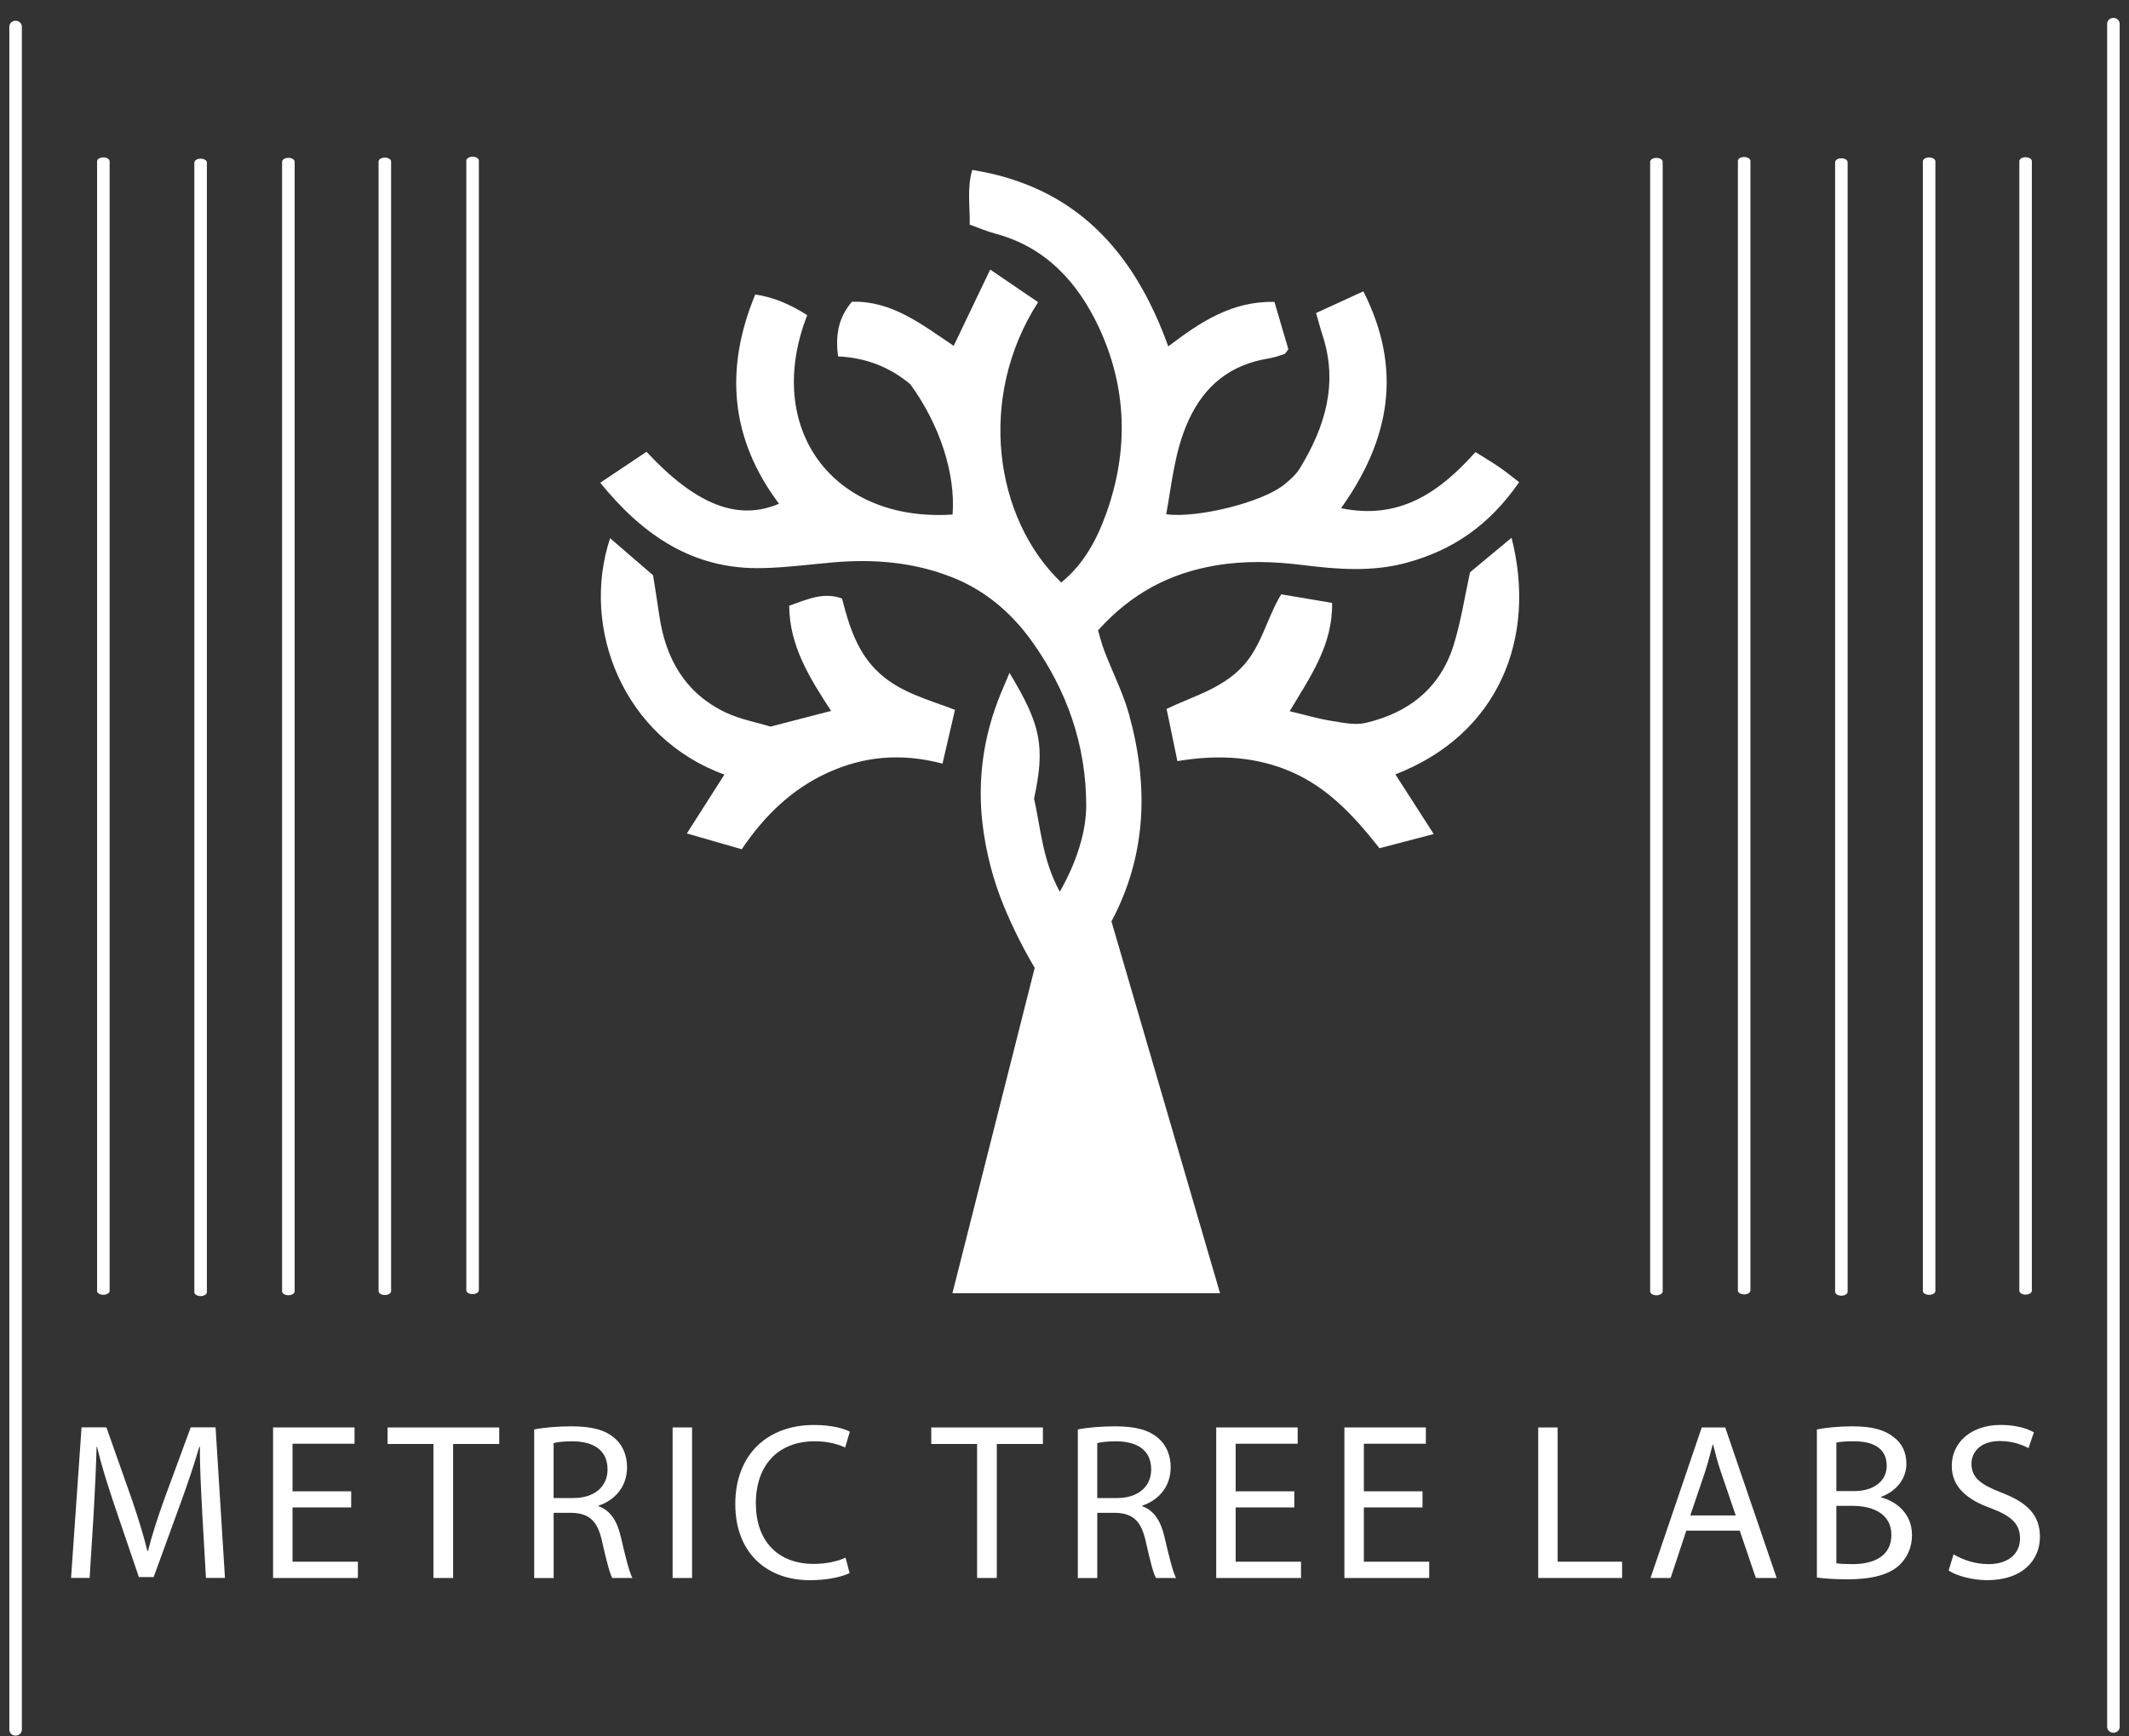 <svg width="114" height="93" viewBox="0 0 114 93" fill="none" xmlns="http://www.w3.org/2000/svg">
<rect x="0" y="0" width="114" height="93" fill="#333333" stroke="none"/>
<g clip-path="url(#clip0_127_339)">
<path d="M10.827 80.975C10.768 79.849 10.694 78.498 10.706 77.493H10.671C10.395 78.439 10.059 79.444 9.652 80.555L8.228 84.466H7.436L6.13 80.626C5.747 79.489 5.423 78.448 5.194 77.491H5.171C5.147 78.496 5.086 79.847 5.015 81.055L4.8 84.512H3.805L4.367 76.448H5.698L7.075 80.348C7.411 81.341 7.687 82.226 7.89 83.063H7.926C8.129 82.25 8.417 81.365 8.776 80.348L10.213 76.448H11.543L12.046 84.512H11.028L10.825 80.971L10.827 80.975Z" fill="white"/>
<path d="M18.804 80.736H15.664V83.643H19.163V84.516H14.622V76.452H18.984V77.325H15.664V79.873H18.804V80.734V80.736Z" fill="white"/>
<path d="M23.211 77.338H20.754V76.454H26.732V77.338H24.263V84.515H23.209V77.338H23.211Z" fill="white"/>
<path d="M28.602 76.561C29.129 76.452 29.883 76.393 30.603 76.393C31.718 76.393 32.437 76.596 32.94 77.051C33.349 77.41 33.576 77.96 33.576 78.582C33.576 79.647 32.905 80.354 32.054 80.64V80.675C32.678 80.89 33.049 81.465 33.24 82.303C33.503 83.428 33.696 84.204 33.864 84.516H32.786C32.654 84.289 32.474 83.596 32.247 82.591C32.009 81.477 31.576 81.059 30.629 81.024H29.646V84.518H28.604V76.562L28.602 76.561ZM29.644 80.234H30.71C31.825 80.234 32.532 79.623 32.532 78.703C32.532 77.662 31.778 77.207 30.674 77.195C30.171 77.195 29.812 77.242 29.644 77.292V80.234Z" fill="white"/>
<path d="M37.058 76.452V84.516H36.016V76.452H37.058Z" fill="white"/>
<path d="M45.495 84.251C45.113 84.442 44.345 84.634 43.362 84.634C41.087 84.634 39.372 83.197 39.372 80.555C39.372 77.912 41.085 76.32 43.589 76.32C44.596 76.32 45.231 76.535 45.505 76.678L45.255 77.528C44.86 77.337 44.295 77.193 43.624 77.193C41.732 77.193 40.473 78.401 40.473 80.519C40.473 82.494 41.611 83.761 43.575 83.761C44.211 83.761 44.856 83.629 45.276 83.426L45.492 84.251H45.495Z" fill="white"/>
<path d="M52.322 77.338H49.865V76.454H55.843V77.338H53.374V84.515H52.32V77.338H52.322Z" fill="white"/>
<path d="M57.712 76.561C58.239 76.452 58.993 76.393 59.714 76.393C60.829 76.393 61.547 76.596 62.05 77.051C62.459 77.41 62.686 77.96 62.686 78.582C62.686 79.647 62.015 80.354 61.164 80.64V80.675C61.788 80.89 62.159 81.465 62.35 82.303C62.613 83.428 62.806 84.204 62.974 84.516H61.896C61.764 84.289 61.584 83.596 61.358 82.591C61.119 81.477 60.687 81.059 59.739 81.024H58.756V84.518H57.714V76.562L57.712 76.561ZM58.754 80.234H59.82C60.935 80.234 61.642 79.623 61.642 78.703C61.642 77.662 60.888 77.207 59.785 77.195C59.281 77.195 58.922 77.242 58.754 77.292V80.234Z" fill="white"/>
<path d="M69.306 80.736H66.166V83.643H69.665V84.516H65.124V76.452H69.486V77.325H66.166V79.873H69.306V80.734V80.736Z" fill="white"/>
<path d="M76.17 80.736H73.03V83.643H76.529V84.516H71.988V76.452H76.35V77.325H73.03V79.873H76.17V80.734V80.736Z" fill="white"/>
<path d="M82.364 76.453H83.406V83.642H86.858V84.515H82.366V76.451L82.364 76.453Z" fill="white"/>
<path d="M90.295 81.98L89.456 84.516H88.379L91.122 76.452H92.379L95.134 84.516H94.019L93.157 81.98H90.293H90.295ZM92.942 81.166L92.15 78.844C91.971 78.318 91.85 77.839 91.73 77.372H91.706C91.586 77.851 91.456 78.342 91.3 78.833L90.508 81.166H92.94H92.942Z" fill="white"/>
<path d="M97.288 76.561C97.744 76.464 98.462 76.393 99.192 76.393C100.235 76.393 100.906 76.572 101.409 76.98C101.829 77.292 102.08 77.77 102.08 78.403C102.08 79.181 101.565 79.863 100.714 80.173V80.196C101.482 80.387 102.38 81.022 102.38 82.218C102.38 82.912 102.105 83.438 101.697 83.834C101.134 84.348 100.223 84.587 98.906 84.587C98.188 84.587 97.635 84.539 97.288 84.49V76.559V76.561ZM98.33 79.861H99.277C100.381 79.861 101.026 79.288 101.026 78.51C101.026 77.564 100.308 77.193 99.252 77.193C98.772 77.193 98.498 77.229 98.33 77.264V79.859V79.861ZM98.33 83.726C98.533 83.761 98.833 83.773 99.204 83.773C100.282 83.773 101.277 83.379 101.277 82.206C101.277 81.107 100.329 80.651 99.192 80.651H98.33V83.726Z" fill="white"/>
<path d="M104.607 83.247C105.074 83.535 105.757 83.773 106.476 83.773C107.541 83.773 108.165 83.211 108.165 82.398C108.165 81.643 107.735 81.213 106.643 80.793C105.325 80.326 104.51 79.645 104.51 78.508C104.51 77.252 105.552 76.318 107.123 76.318C107.95 76.318 108.548 76.51 108.907 76.713L108.619 77.562C108.354 77.418 107.816 77.18 107.085 77.18C105.982 77.18 105.564 77.838 105.564 78.388C105.564 79.14 106.055 79.513 107.17 79.942C108.536 80.468 109.231 81.127 109.231 82.311C109.231 83.554 108.309 84.632 106.403 84.632C105.623 84.632 104.773 84.406 104.342 84.118L104.607 83.245V83.247Z" fill="white"/>
<path d="M0.835 1.111C0.65 1.111 0.5 1.253 0.5 1.427V92.642C0.5 92.816 0.65 92.958 0.835 92.958C1.021 92.958 1.171 92.816 1.171 92.642V1.427C1.171 1.253 1.021 1.111 0.835 1.111Z" fill="white"/>
<path d="M5.534 8.43C5.349 8.43 5.199 8.522 5.199 8.639V69.139C5.199 69.255 5.349 69.348 5.534 69.348C5.72 69.348 5.87 69.253 5.87 69.139V8.639C5.87 8.522 5.72 8.43 5.534 8.43Z" fill="white"/>
<path d="M10.742 8.499C10.556 8.499 10.406 8.594 10.406 8.708V69.208C10.406 69.325 10.556 69.417 10.742 69.417C10.928 69.417 11.078 69.323 11.078 69.208V8.708C11.078 8.592 10.928 8.499 10.742 8.499Z" fill="white"/>
<path d="M15.441 8.454C15.255 8.454 15.105 8.548 15.105 8.662V69.163C15.105 69.277 15.255 69.372 15.441 69.372C15.627 69.372 15.777 69.277 15.777 69.163V8.662C15.777 8.546 15.627 8.454 15.441 8.454Z" fill="white"/>
<path d="M20.607 8.442C20.421 8.442 20.271 8.537 20.271 8.651V69.152C20.271 69.268 20.421 69.361 20.607 69.361C20.792 69.361 20.942 69.266 20.942 69.152V8.651C20.942 8.535 20.792 8.442 20.607 8.442Z" fill="white"/>
<path d="M25.306 8.394C25.12 8.394 24.97 8.489 24.97 8.603V69.103C24.97 69.22 25.12 69.312 25.306 69.312C25.491 69.312 25.641 69.218 25.641 69.103V8.603C25.641 8.487 25.491 8.394 25.306 8.394Z" fill="white"/>
<path d="M88.695 8.456C88.509 8.456 88.359 8.551 88.359 8.665V69.165C88.359 69.282 88.509 69.374 88.695 69.374C88.88 69.374 89.03 69.28 89.03 69.165V8.665C89.03 8.549 88.88 8.456 88.695 8.456Z" fill="white"/>
<path d="M93.394 8.408C93.208 8.408 93.058 8.502 93.058 8.617V69.117C93.058 69.233 93.208 69.326 93.394 69.326C93.579 69.326 93.729 69.231 93.729 69.117V8.619C93.729 8.502 93.579 8.41 93.394 8.41V8.408Z" fill="white"/>
<path d="M98.599 8.479C98.413 8.479 98.263 8.574 98.263 8.688V69.187C98.263 69.303 98.413 69.396 98.599 69.396C98.784 69.396 98.934 69.301 98.934 69.187V8.688C98.934 8.572 98.784 8.479 98.599 8.479Z" fill="white"/>
<path d="M103.298 8.433C103.112 8.433 102.962 8.525 102.962 8.642V69.142C102.962 69.258 103.112 69.351 103.298 69.351C103.483 69.351 103.633 69.256 103.633 69.142V8.642C103.633 8.525 103.483 8.433 103.298 8.433Z" fill="white"/>
<path d="M108.463 8.42C108.278 8.42 108.128 8.515 108.128 8.629V69.129C108.128 69.246 108.278 69.338 108.463 69.338C108.649 69.338 108.799 69.243 108.799 69.129V8.631C108.799 8.515 108.649 8.422 108.463 8.422V8.42Z" fill="white"/>
<path d="M113.165 0.958C112.98 0.958 112.83 1.099 112.83 1.273V92.489C112.83 92.662 112.98 92.804 113.165 92.804C113.351 92.804 113.501 92.662 113.501 92.489V1.273C113.501 1.099 113.351 0.958 113.165 0.958Z" fill="white"/>
<path fill-rule="evenodd" clip-rule="evenodd" d="M59.518 49.341C61.389 45.825 61.516 42.113 60.462 38.282C60.142 37.117 59.578 36.022 59.143 34.888C58.986 34.475 58.881 34.041 58.796 33.761C60.588 31.769 62.64 30.703 65.084 30.287C66.656 30.019 68.19 30.068 69.761 30.264C71.606 30.494 73.463 30.644 75.314 30.141C77.799 29.467 79.751 28.129 81.344 25.826C81.002 25.564 80.665 25.284 80.305 25.036C79.923 24.771 79.52 24.537 79.007 24.212C77.138 26.299 74.999 27.877 71.809 27.219C74.407 23.572 75.133 19.806 73.003 15.604C72.129 16.005 71.352 16.361 70.471 16.765C70.602 17.212 70.696 17.585 70.815 17.948C71.667 20.537 70.953 22.866 69.607 25.077C69.4 25.418 69.074 25.702 68.76 25.958C67.616 26.892 64.124 27.771 62.447 27.542C62.755 25.853 62.899 24.155 63.629 22.543C64.501 20.622 65.901 19.522 67.959 19.193C68.237 19.148 68.506 19.049 68.776 18.964C68.822 18.951 68.849 18.88 68.987 18.706C68.76 17.932 68.506 17.069 68.241 16.168C65.956 16.121 64.278 17.246 62.556 18.552C60.734 13.498 57.624 9.988 52.06 9.102C51.766 10.103 51.95 11.066 51.924 12.03C52.427 12.209 52.85 12.394 53.29 12.511C55.986 13.228 57.699 15.114 58.82 17.488C60.345 20.72 60.448 24.108 59.24 27.487C58.733 28.902 58.032 30.22 56.825 31.196C53.245 27.779 52.301 21.282 55.587 16.184C54.776 15.632 53.963 15.078 53.022 14.438C52.37 15.798 51.733 17.128 51.066 18.523C49.355 17.372 47.75 16.097 45.617 16.162C44.873 17.039 44.729 17.979 44.877 19.09C46.298 19.153 47.586 19.615 48.741 20.576C50.312 22.73 51.176 25.363 51.007 27.558C44.587 27.982 40.863 22.945 43.223 16.881C42.285 16.274 41.358 15.905 40.442 15.772C38.798 19.733 39.084 23.481 41.713 26.98C39.503 27.922 37.259 27.034 34.618 24.198C33.831 24.724 33.032 25.258 32.142 25.855C34.439 28.691 37.135 30.516 40.827 30.427C42.102 30.398 43.373 30.228 44.646 30.118C46.821 29.93 48.956 30.114 50.993 30.922C52.763 31.623 54.176 32.835 55.271 34.372C57.138 36.991 58.16 39.911 58.163 43.145C58.163 44.552 57.645 46.188 56.749 47.76C55.82 46.069 55.733 44.381 55.37 42.775C55.966 39.99 55.753 38.843 54.054 36.039C53.87 36.477 53.72 36.822 53.576 37.172C52.652 39.427 52.327 41.791 52.617 44.182C52.797 45.656 53.183 47.151 53.75 48.523C54.225 49.676 54.778 50.779 55.404 51.837L50.999 69.263H65.328L59.512 49.341H59.518Z" fill="white"/>
<path fill-rule="evenodd" clip-rule="evenodd" d="M80.938 28.801C80.166 29.443 79.43 30.056 78.715 30.649C78.433 31.942 78.234 33.258 77.847 34.519C77.136 36.841 75.439 38.177 73.13 38.717C72.548 38.853 71.881 38.701 71.263 38.604C70.58 38.496 69.911 38.295 69.057 38.092C70.152 36.259 71.37 34.549 71.328 32.291C70.444 32.141 69.544 31.991 68.603 31.831C67.788 33.185 67.535 34.72 66.403 35.832C65.274 36.939 63.803 37.32 62.467 37.97C62.669 38.941 62.854 39.838 63.045 40.764C65.033 40.435 66.91 40.486 68.741 41.174C70.91 41.986 72.416 43.584 73.866 45.43C74.739 45.202 75.674 44.958 76.771 44.67C76.069 43.574 75.418 42.565 74.717 41.474C80.245 39.339 82.309 34.169 80.938 28.801Z" fill="white"/>
<path fill-rule="evenodd" clip-rule="evenodd" d="M47.101 36.067C45.919 34.993 45.475 33.566 45.088 32.057C44.082 31.683 43.194 32.118 42.258 32.441C42.274 34.595 43.344 36.301 44.502 38.075C43.371 38.369 42.369 38.629 41.258 38.916C40.504 38.686 39.633 38.528 38.86 38.162C36.675 37.123 35.631 35.259 35.298 32.934C35.191 32.191 35.069 31.45 34.97 30.811C34.159 30.112 33.419 29.474 32.669 28.827C31.07 33.657 33.389 39.527 38.789 41.486C38.136 42.511 37.494 43.516 36.778 44.639C37.82 44.938 38.736 45.203 39.718 45.486C40.908 43.713 42.395 42.255 44.35 41.372C46.251 40.513 48.24 40.312 50.468 40.899C50.683 39.973 50.894 39.056 51.135 38.018C49.718 37.472 48.242 37.105 47.101 36.067Z" fill="white"/>
</g>
<defs>
<clipPath id="clip0_127_339">
<rect width="113" height="92" fill="white" transform="translate(0.5 0.958)"/>
</clipPath>
</defs>
</svg>
